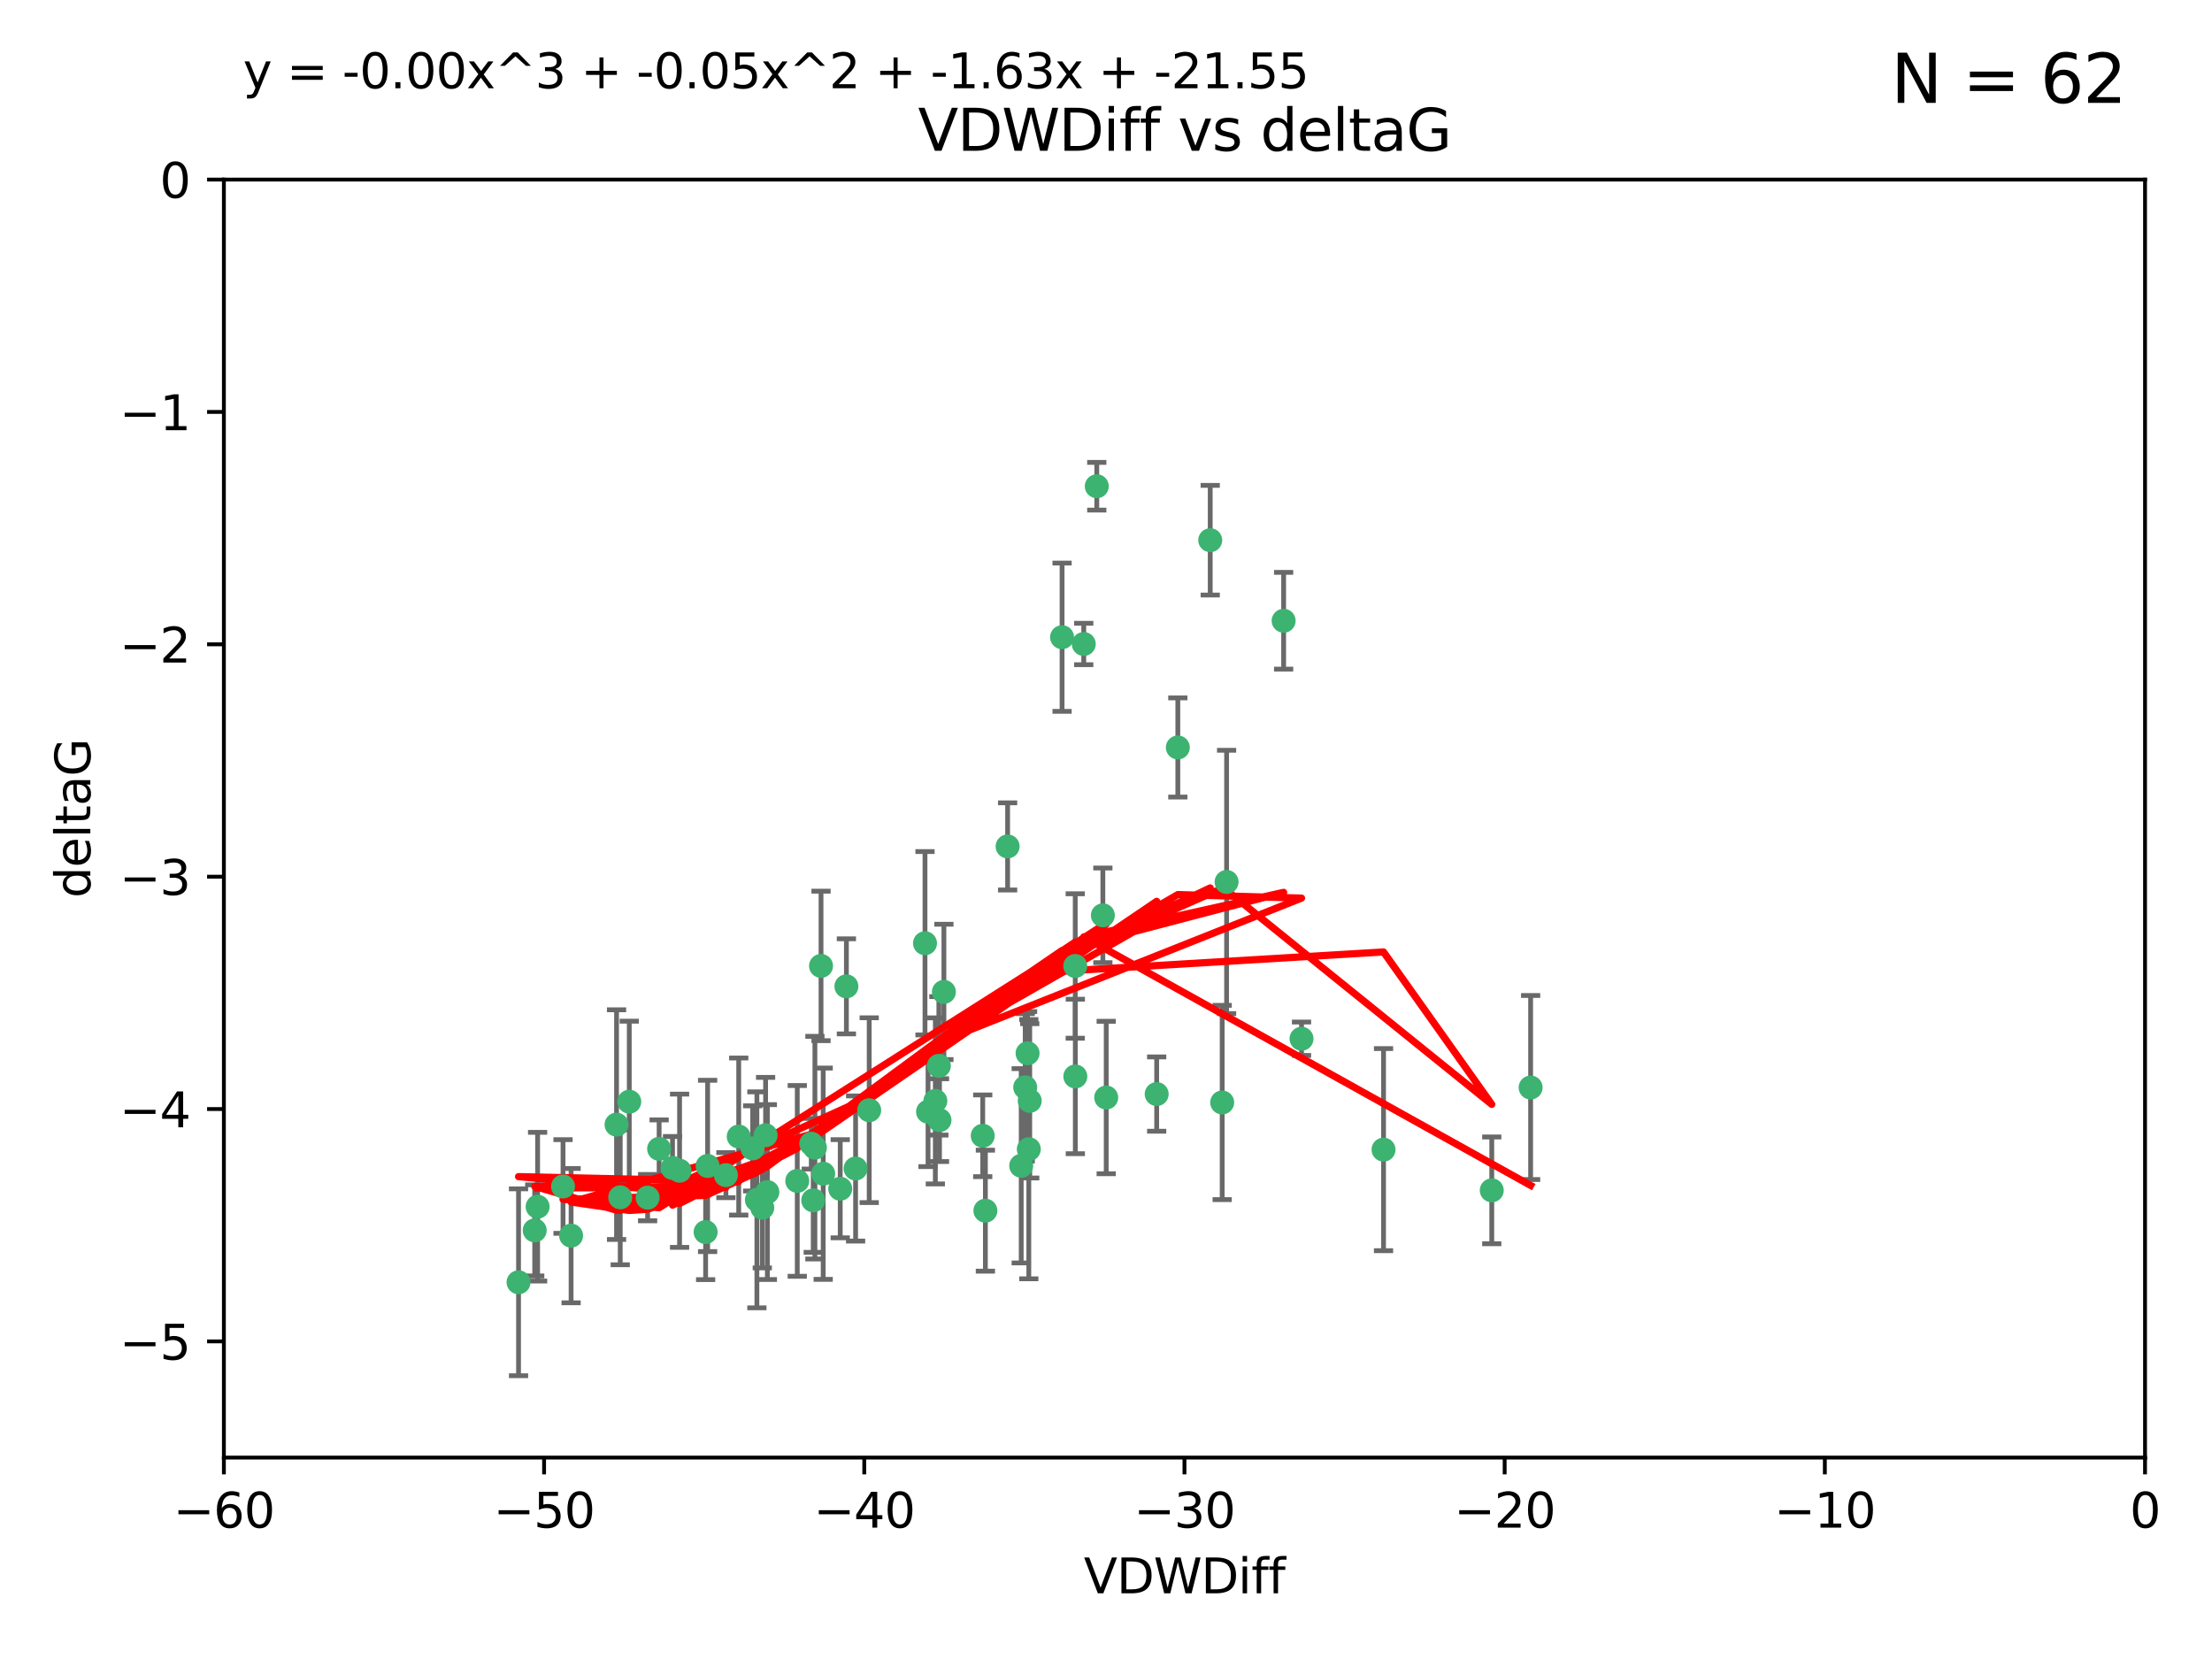 <?xml version="1.0" encoding="utf-8" standalone="no"?>
<!DOCTYPE svg PUBLIC "-//W3C//DTD SVG 1.1//EN"
  "http://www.w3.org/Graphics/SVG/1.1/DTD/svg11.dtd">
<svg xmlns:xlink="http://www.w3.org/1999/xlink" width="460.8pt" height="345.6pt" viewBox="0 0 460.8 345.6" xmlns="http://www.w3.org/2000/svg" version="1.1">
 <defs>
  <style type="text/css">*{stroke-linejoin: round; stroke-linecap: butt}</style>
 </defs>
 <g id="figure_1">
  <g id="patch_1">
   <path d="M 0 345.6 
L 460.8 345.6 
L 460.8 0 
L 0 0 
z
" style="fill: #ffffff"/>
  </g>
  <g id="axes_1">
   <g id="patch_2">
    <path d="M 46.64 303.64 
L 446.85 303.64 
L 446.85 37.411 
L 46.64 37.411 
z
" style="fill: #ffffff"/>
   </g>
   <g id="PathCollection_1">
    <defs>
     <path id="mcf3fe9d04b" d="M 0 1.118 
C 0.297 1.118 0.581 1 0.791 0.791 
C 1 0.581 1.118 0.297 1.118 0 
C 1.118 -0.297 1 -0.581 0.791 -0.791 
C 0.581 -1 0.297 -1.118 0 -1.118 
C -0.297 -1.118 -0.581 -1 -0.791 -0.791 
C -1 -0.581 -1.118 -0.297 -1.118 0 
C -1.118 0.297 -1 0.581 -0.791 0.791 
C -0.581 1 -0.297 1.118 0 1.118 
z
" style="stroke: #3cb371"/>
    </defs>
    <g clip-path="url(#p49634399c8)">
     <use xlink:href="#mcf3fe9d04b" x="111.995" y="251.376" style="fill: #3cb371; stroke: #3cb371"/>
     <use xlink:href="#mcf3fe9d04b" x="151.221" y="244.802" style="fill: #3cb371; stroke: #3cb371"/>
     <use xlink:href="#mcf3fe9d04b" x="111.391" y="256.313" style="fill: #3cb371; stroke: #3cb371"/>
     <use xlink:href="#mcf3fe9d04b" x="128.438" y="234.279" style="fill: #3cb371; stroke: #3cb371"/>
     <use xlink:href="#mcf3fe9d04b" x="153.89" y="236.761" style="fill: #3cb371; stroke: #3cb371"/>
     <use xlink:href="#mcf3fe9d04b" x="108.022" y="267.123" style="fill: #3cb371; stroke: #3cb371"/>
     <use xlink:href="#mcf3fe9d04b" x="147.41" y="242.885" style="fill: #3cb371; stroke: #3cb371"/>
     <use xlink:href="#mcf3fe9d04b" x="166.085" y="246.006" style="fill: #3cb371; stroke: #3cb371"/>
     <use xlink:href="#mcf3fe9d04b" x="129.205" y="249.42" style="fill: #3cb371; stroke: #3cb371"/>
     <use xlink:href="#mcf3fe9d04b" x="181.071" y="231.275" style="fill: #3cb371; stroke: #3cb371"/>
     <use xlink:href="#mcf3fe9d04b" x="169.007" y="238.257" style="fill: #3cb371; stroke: #3cb371"/>
     <use xlink:href="#mcf3fe9d04b" x="169.761" y="239.079" style="fill: #3cb371; stroke: #3cb371"/>
     <use xlink:href="#mcf3fe9d04b" x="140.098" y="243.297" style="fill: #3cb371; stroke: #3cb371"/>
     <use xlink:href="#mcf3fe9d04b" x="171.486" y="244.506" style="fill: #3cb371; stroke: #3cb371"/>
     <use xlink:href="#mcf3fe9d04b" x="118.968" y="257.405" style="fill: #3cb371; stroke: #3cb371"/>
     <use xlink:href="#mcf3fe9d04b" x="131.089" y="229.501" style="fill: #3cb371; stroke: #3cb371"/>
     <use xlink:href="#mcf3fe9d04b" x="134.911" y="249.489" style="fill: #3cb371; stroke: #3cb371"/>
     <use xlink:href="#mcf3fe9d04b" x="158.798" y="251.587" style="fill: #3cb371; stroke: #3cb371"/>
     <use xlink:href="#mcf3fe9d04b" x="156.79" y="239.231" style="fill: #3cb371; stroke: #3cb371"/>
     <use xlink:href="#mcf3fe9d04b" x="175.035" y="247.636" style="fill: #3cb371; stroke: #3cb371"/>
     <use xlink:href="#mcf3fe9d04b" x="141.568" y="243.883" style="fill: #3cb371; stroke: #3cb371"/>
     <use xlink:href="#mcf3fe9d04b" x="171.035" y="201.217" style="fill: #3cb371; stroke: #3cb371"/>
     <use xlink:href="#mcf3fe9d04b" x="169.413" y="250.053" style="fill: #3cb371; stroke: #3cb371"/>
     <use xlink:href="#mcf3fe9d04b" x="240.957" y="227.915" style="fill: #3cb371; stroke: #3cb371"/>
     <use xlink:href="#mcf3fe9d04b" x="157.674" y="249.947" style="fill: #3cb371; stroke: #3cb371"/>
     <use xlink:href="#mcf3fe9d04b" x="146.995" y="256.665" style="fill: #3cb371; stroke: #3cb371"/>
     <use xlink:href="#mcf3fe9d04b" x="117.288" y="247.167" style="fill: #3cb371; stroke: #3cb371"/>
     <use xlink:href="#mcf3fe9d04b" x="137.308" y="239.326" style="fill: #3cb371; stroke: #3cb371"/>
     <use xlink:href="#mcf3fe9d04b" x="214.511" y="229.326" style="fill: #3cb371; stroke: #3cb371"/>
     <use xlink:href="#mcf3fe9d04b" x="223.993" y="201.236" style="fill: #3cb371; stroke: #3cb371"/>
     <use xlink:href="#mcf3fe9d04b" x="212.736" y="242.854" style="fill: #3cb371; stroke: #3cb371"/>
     <use xlink:href="#mcf3fe9d04b" x="195.715" y="233.345" style="fill: #3cb371; stroke: #3cb371"/>
     <use xlink:href="#mcf3fe9d04b" x="178.237" y="243.424" style="fill: #3cb371; stroke: #3cb371"/>
     <use xlink:href="#mcf3fe9d04b" x="224.011" y="224.244" style="fill: #3cb371; stroke: #3cb371"/>
     <use xlink:href="#mcf3fe9d04b" x="193.329" y="231.598" style="fill: #3cb371; stroke: #3cb371"/>
     <use xlink:href="#mcf3fe9d04b" x="204.72" y="236.603" style="fill: #3cb371; stroke: #3cb371"/>
     <use xlink:href="#mcf3fe9d04b" x="245.364" y="155.71" style="fill: #3cb371; stroke: #3cb371"/>
     <use xlink:href="#mcf3fe9d04b" x="271.132" y="216.388" style="fill: #3cb371; stroke: #3cb371"/>
     <use xlink:href="#mcf3fe9d04b" x="195.583" y="222.034" style="fill: #3cb371; stroke: #3cb371"/>
     <use xlink:href="#mcf3fe9d04b" x="209.904" y="176.324" style="fill: #3cb371; stroke: #3cb371"/>
     <use xlink:href="#mcf3fe9d04b" x="196.632" y="206.631" style="fill: #3cb371; stroke: #3cb371"/>
     <use xlink:href="#mcf3fe9d04b" x="205.275" y="252.205" style="fill: #3cb371; stroke: #3cb371"/>
     <use xlink:href="#mcf3fe9d04b" x="159.855" y="248.33" style="fill: #3cb371; stroke: #3cb371"/>
     <use xlink:href="#mcf3fe9d04b" x="159.489" y="236.492" style="fill: #3cb371; stroke: #3cb371"/>
     <use xlink:href="#mcf3fe9d04b" x="230.445" y="228.634" style="fill: #3cb371; stroke: #3cb371"/>
     <use xlink:href="#mcf3fe9d04b" x="228.478" y="101.292" style="fill: #3cb371; stroke: #3cb371"/>
     <use xlink:href="#mcf3fe9d04b" x="213.569" y="226.513" style="fill: #3cb371; stroke: #3cb371"/>
     <use xlink:href="#mcf3fe9d04b" x="176.321" y="205.474" style="fill: #3cb371; stroke: #3cb371"/>
     <use xlink:href="#mcf3fe9d04b" x="229.746" y="190.68" style="fill: #3cb371; stroke: #3cb371"/>
     <use xlink:href="#mcf3fe9d04b" x="192.695" y="196.492" style="fill: #3cb371; stroke: #3cb371"/>
     <use xlink:href="#mcf3fe9d04b" x="194.849" y="229.336" style="fill: #3cb371; stroke: #3cb371"/>
     <use xlink:href="#mcf3fe9d04b" x="252.111" y="112.533" style="fill: #3cb371; stroke: #3cb371"/>
     <use xlink:href="#mcf3fe9d04b" x="214.061" y="219.415" style="fill: #3cb371; stroke: #3cb371"/>
     <use xlink:href="#mcf3fe9d04b" x="255.522" y="183.726" style="fill: #3cb371; stroke: #3cb371"/>
     <use xlink:href="#mcf3fe9d04b" x="254.602" y="229.664" style="fill: #3cb371; stroke: #3cb371"/>
     <use xlink:href="#mcf3fe9d04b" x="310.762" y="247.971" style="fill: #3cb371; stroke: #3cb371"/>
     <use xlink:href="#mcf3fe9d04b" x="288.215" y="239.49" style="fill: #3cb371; stroke: #3cb371"/>
     <use xlink:href="#mcf3fe9d04b" x="214.32" y="239.393" style="fill: #3cb371; stroke: #3cb371"/>
     <use xlink:href="#mcf3fe9d04b" x="221.248" y="132.74" style="fill: #3cb371; stroke: #3cb371"/>
     <use xlink:href="#mcf3fe9d04b" x="267.405" y="129.316" style="fill: #3cb371; stroke: #3cb371"/>
     <use xlink:href="#mcf3fe9d04b" x="225.766" y="134.155" style="fill: #3cb371; stroke: #3cb371"/>
     <use xlink:href="#mcf3fe9d04b" x="318.857" y="226.55" style="fill: #3cb371; stroke: #3cb371"/>
    </g>
   </g>
   <g id="matplotlib.axis_1">
    <g id="xtick_1">
     <g id="line2d_1">
      <defs>
       <path id="m5ac4454c4b" d="M 0 0 
L 0 3.5 
" style="stroke: #000000; stroke-width: 0.8"/>
      </defs>
      <g>
       <use xlink:href="#m5ac4454c4b" x="46.64" y="303.64" style="stroke: #000000; stroke-width: 0.8"/>
      </g>
     </g>
     <g id="text_1">
      <!-- −60 -->
      <g transform="translate(36.088 318.238)scale(0.1 -0.1)">
       <defs>
        <path id="DejaVuSans-2212" d="M 678 2272 
L 4684 2272 
L 4684 1741 
L 678 1741 
L 678 2272 
z
" transform="scale(0.016)"/>
        <path id="DejaVuSans-36" d="M 2113 2584 
Q 1688 2584 1439 2293 
Q 1191 2003 1191 1497 
Q 1191 994 1439 701 
Q 1688 409 2113 409 
Q 2538 409 2786 701 
Q 3034 994 3034 1497 
Q 3034 2003 2786 2293 
Q 2538 2584 2113 2584 
z
M 3366 4563 
L 3366 3988 
Q 3128 4100 2886 4159 
Q 2644 4219 2406 4219 
Q 1781 4219 1451 3797 
Q 1122 3375 1075 2522 
Q 1259 2794 1537 2939 
Q 1816 3084 2150 3084 
Q 2853 3084 3261 2657 
Q 3669 2231 3669 1497 
Q 3669 778 3244 343 
Q 2819 -91 2113 -91 
Q 1303 -91 875 529 
Q 447 1150 447 2328 
Q 447 3434 972 4092 
Q 1497 4750 2381 4750 
Q 2619 4750 2861 4703 
Q 3103 4656 3366 4563 
z
" transform="scale(0.016)"/>
        <path id="DejaVuSans-30" d="M 2034 4250 
Q 1547 4250 1301 3770 
Q 1056 3291 1056 2328 
Q 1056 1369 1301 889 
Q 1547 409 2034 409 
Q 2525 409 2770 889 
Q 3016 1369 3016 2328 
Q 3016 3291 2770 3770 
Q 2525 4250 2034 4250 
z
M 2034 4750 
Q 2819 4750 3233 4129 
Q 3647 3509 3647 2328 
Q 3647 1150 3233 529 
Q 2819 -91 2034 -91 
Q 1250 -91 836 529 
Q 422 1150 422 2328 
Q 422 3509 836 4129 
Q 1250 4750 2034 4750 
z
" transform="scale(0.016)"/>
       </defs>
       <use xlink:href="#DejaVuSans-2212"/>
       <use xlink:href="#DejaVuSans-36" x="83.789"/>
       <use xlink:href="#DejaVuSans-30" x="147.412"/>
      </g>
     </g>
    </g>
    <g id="xtick_2">
     <g id="line2d_2">
      <g>
       <use xlink:href="#m5ac4454c4b" x="113.342" y="303.64" style="stroke: #000000; stroke-width: 0.8"/>
      </g>
     </g>
     <g id="text_2">
      <!-- −50 -->
      <g transform="translate(102.789 318.238)scale(0.1 -0.1)">
       <defs>
        <path id="DejaVuSans-35" d="M 691 4666 
L 3169 4666 
L 3169 4134 
L 1269 4134 
L 1269 2991 
Q 1406 3038 1543 3061 
Q 1681 3084 1819 3084 
Q 2600 3084 3056 2656 
Q 3513 2228 3513 1497 
Q 3513 744 3044 326 
Q 2575 -91 1722 -91 
Q 1428 -91 1123 -41 
Q 819 9 494 109 
L 494 744 
Q 775 591 1075 516 
Q 1375 441 1709 441 
Q 2250 441 2565 725 
Q 2881 1009 2881 1497 
Q 2881 1984 2565 2268 
Q 2250 2553 1709 2553 
Q 1456 2553 1204 2497 
Q 953 2441 691 2322 
L 691 4666 
z
" transform="scale(0.016)"/>
       </defs>
       <use xlink:href="#DejaVuSans-2212"/>
       <use xlink:href="#DejaVuSans-35" x="83.789"/>
       <use xlink:href="#DejaVuSans-30" x="147.412"/>
      </g>
     </g>
    </g>
    <g id="xtick_3">
     <g id="line2d_3">
      <g>
       <use xlink:href="#m5ac4454c4b" x="180.043" y="303.64" style="stroke: #000000; stroke-width: 0.8"/>
      </g>
     </g>
     <g id="text_3">
      <!-- −40 -->
      <g transform="translate(169.491 318.238)scale(0.1 -0.1)">
       <defs>
        <path id="DejaVuSans-34" d="M 2419 4116 
L 825 1625 
L 2419 1625 
L 2419 4116 
z
M 2253 4666 
L 3047 4666 
L 3047 1625 
L 3713 1625 
L 3713 1100 
L 3047 1100 
L 3047 0 
L 2419 0 
L 2419 1100 
L 313 1100 
L 313 1709 
L 2253 4666 
z
" transform="scale(0.016)"/>
       </defs>
       <use xlink:href="#DejaVuSans-2212"/>
       <use xlink:href="#DejaVuSans-34" x="83.789"/>
       <use xlink:href="#DejaVuSans-30" x="147.412"/>
      </g>
     </g>
    </g>
    <g id="xtick_4">
     <g id="line2d_4">
      <g>
       <use xlink:href="#m5ac4454c4b" x="246.745" y="303.64" style="stroke: #000000; stroke-width: 0.8"/>
      </g>
     </g>
     <g id="text_4">
      <!-- −30 -->
      <g transform="translate(236.193 318.238)scale(0.1 -0.1)">
       <defs>
        <path id="DejaVuSans-33" d="M 2597 2516 
Q 3050 2419 3304 2112 
Q 3559 1806 3559 1356 
Q 3559 666 3084 287 
Q 2609 -91 1734 -91 
Q 1441 -91 1130 -33 
Q 819 25 488 141 
L 488 750 
Q 750 597 1062 519 
Q 1375 441 1716 441 
Q 2309 441 2620 675 
Q 2931 909 2931 1356 
Q 2931 1769 2642 2001 
Q 2353 2234 1838 2234 
L 1294 2234 
L 1294 2753 
L 1863 2753 
Q 2328 2753 2575 2939 
Q 2822 3125 2822 3475 
Q 2822 3834 2567 4026 
Q 2313 4219 1838 4219 
Q 1578 4219 1281 4162 
Q 984 4106 628 3988 
L 628 4550 
Q 988 4650 1302 4700 
Q 1616 4750 1894 4750 
Q 2613 4750 3031 4423 
Q 3450 4097 3450 3541 
Q 3450 3153 3228 2886 
Q 3006 2619 2597 2516 
z
" transform="scale(0.016)"/>
       </defs>
       <use xlink:href="#DejaVuSans-2212"/>
       <use xlink:href="#DejaVuSans-33" x="83.789"/>
       <use xlink:href="#DejaVuSans-30" x="147.412"/>
      </g>
     </g>
    </g>
    <g id="xtick_5">
     <g id="line2d_5">
      <g>
       <use xlink:href="#m5ac4454c4b" x="313.447" y="303.64" style="stroke: #000000; stroke-width: 0.8"/>
      </g>
     </g>
     <g id="text_5">
      <!-- −20 -->
      <g transform="translate(302.894 318.238)scale(0.1 -0.1)">
       <defs>
        <path id="DejaVuSans-32" d="M 1228 531 
L 3431 531 
L 3431 0 
L 469 0 
L 469 531 
Q 828 903 1448 1529 
Q 2069 2156 2228 2338 
Q 2531 2678 2651 2914 
Q 2772 3150 2772 3378 
Q 2772 3750 2511 3984 
Q 2250 4219 1831 4219 
Q 1534 4219 1204 4116 
Q 875 4013 500 3803 
L 500 4441 
Q 881 4594 1212 4672 
Q 1544 4750 1819 4750 
Q 2544 4750 2975 4387 
Q 3406 4025 3406 3419 
Q 3406 3131 3298 2873 
Q 3191 2616 2906 2266 
Q 2828 2175 2409 1742 
Q 1991 1309 1228 531 
z
" transform="scale(0.016)"/>
       </defs>
       <use xlink:href="#DejaVuSans-2212"/>
       <use xlink:href="#DejaVuSans-32" x="83.789"/>
       <use xlink:href="#DejaVuSans-30" x="147.412"/>
      </g>
     </g>
    </g>
    <g id="xtick_6">
     <g id="line2d_6">
      <g>
       <use xlink:href="#m5ac4454c4b" x="380.148" y="303.64" style="stroke: #000000; stroke-width: 0.8"/>
      </g>
     </g>
     <g id="text_6">
      <!-- −10 -->
      <g transform="translate(369.596 318.238)scale(0.1 -0.1)">
       <defs>
        <path id="DejaVuSans-31" d="M 794 531 
L 1825 531 
L 1825 4091 
L 703 3866 
L 703 4441 
L 1819 4666 
L 2450 4666 
L 2450 531 
L 3481 531 
L 3481 0 
L 794 0 
L 794 531 
z
" transform="scale(0.016)"/>
       </defs>
       <use xlink:href="#DejaVuSans-2212"/>
       <use xlink:href="#DejaVuSans-31" x="83.789"/>
       <use xlink:href="#DejaVuSans-30" x="147.412"/>
      </g>
     </g>
    </g>
    <g id="xtick_7">
     <g id="line2d_7">
      <g>
       <use xlink:href="#m5ac4454c4b" x="446.85" y="303.64" style="stroke: #000000; stroke-width: 0.8"/>
      </g>
     </g>
     <g id="text_7">
      <!-- 0 -->
      <g transform="translate(443.669 318.238)scale(0.1 -0.1)">
       <use xlink:href="#DejaVuSans-30"/>
      </g>
     </g>
    </g>
    <g id="text_8">
     <!-- VDWDiff -->
     <g transform="translate(225.772 331.917)scale(0.1 -0.1)">
      <defs>
       <path id="DejaVuSans-56" d="M 1831 0 
L 50 4666 
L 709 4666 
L 2188 738 
L 3669 4666 
L 4325 4666 
L 2547 0 
L 1831 0 
z
" transform="scale(0.016)"/>
       <path id="DejaVuSans-44" d="M 1259 4147 
L 1259 519 
L 2022 519 
Q 2988 519 3436 956 
Q 3884 1394 3884 2338 
Q 3884 3275 3436 3711 
Q 2988 4147 2022 4147 
L 1259 4147 
z
M 628 4666 
L 1925 4666 
Q 3281 4666 3915 4102 
Q 4550 3538 4550 2338 
Q 4550 1131 3912 565 
Q 3275 0 1925 0 
L 628 0 
L 628 4666 
z
" transform="scale(0.016)"/>
       <path id="DejaVuSans-57" d="M 213 4666 
L 850 4666 
L 1831 722 
L 2809 4666 
L 3519 4666 
L 4500 722 
L 5478 4666 
L 6119 4666 
L 4947 0 
L 4153 0 
L 3169 4050 
L 2175 0 
L 1381 0 
L 213 4666 
z
" transform="scale(0.016)"/>
       <path id="DejaVuSans-69" d="M 603 3500 
L 1178 3500 
L 1178 0 
L 603 0 
L 603 3500 
z
M 603 4863 
L 1178 4863 
L 1178 4134 
L 603 4134 
L 603 4863 
z
" transform="scale(0.016)"/>
       <path id="DejaVuSans-66" d="M 2375 4863 
L 2375 4384 
L 1825 4384 
Q 1516 4384 1395 4259 
Q 1275 4134 1275 3809 
L 1275 3500 
L 2222 3500 
L 2222 3053 
L 1275 3053 
L 1275 0 
L 697 0 
L 697 3053 
L 147 3053 
L 147 3500 
L 697 3500 
L 697 3744 
Q 697 4328 969 4595 
Q 1241 4863 1831 4863 
L 2375 4863 
z
" transform="scale(0.016)"/>
      </defs>
      <use xlink:href="#DejaVuSans-56"/>
      <use xlink:href="#DejaVuSans-44" x="68.408"/>
      <use xlink:href="#DejaVuSans-57" x="145.41"/>
      <use xlink:href="#DejaVuSans-44" x="244.287"/>
      <use xlink:href="#DejaVuSans-69" x="321.289"/>
      <use xlink:href="#DejaVuSans-66" x="349.072"/>
      <use xlink:href="#DejaVuSans-66" x="384.277"/>
     </g>
    </g>
   </g>
   <g id="matplotlib.axis_2">
    <g id="ytick_1">
     <g id="line2d_8">
      <defs>
       <path id="m01f6cb340a" d="M 0 0 
L -3.5 0 
" style="stroke: #000000; stroke-width: 0.8"/>
      </defs>
      <g>
       <use xlink:href="#m01f6cb340a" x="46.64" y="279.437" style="stroke: #000000; stroke-width: 0.8"/>
      </g>
     </g>
     <g id="text_9">
      <!-- −5 -->
      <g transform="translate(24.898 283.237)scale(0.1 -0.1)">
       <use xlink:href="#DejaVuSans-2212"/>
       <use xlink:href="#DejaVuSans-35" x="83.789"/>
      </g>
     </g>
    </g>
    <g id="ytick_2">
     <g id="line2d_9">
      <g>
       <use xlink:href="#m01f6cb340a" x="46.64" y="231.032" style="stroke: #000000; stroke-width: 0.8"/>
      </g>
     </g>
     <g id="text_10">
      <!-- −4 -->
      <g transform="translate(24.898 234.831)scale(0.1 -0.1)">
       <use xlink:href="#DejaVuSans-2212"/>
       <use xlink:href="#DejaVuSans-34" x="83.789"/>
      </g>
     </g>
    </g>
    <g id="ytick_3">
     <g id="line2d_10">
      <g>
       <use xlink:href="#m01f6cb340a" x="46.64" y="182.627" style="stroke: #000000; stroke-width: 0.8"/>
      </g>
     </g>
     <g id="text_11">
      <!-- −3 -->
      <g transform="translate(24.898 186.426)scale(0.1 -0.1)">
       <use xlink:href="#DejaVuSans-2212"/>
       <use xlink:href="#DejaVuSans-33" x="83.789"/>
      </g>
     </g>
    </g>
    <g id="ytick_4">
     <g id="line2d_11">
      <g>
       <use xlink:href="#m01f6cb340a" x="46.64" y="134.222" style="stroke: #000000; stroke-width: 0.8"/>
      </g>
     </g>
     <g id="text_12">
      <!-- −2 -->
      <g transform="translate(24.898 138.021)scale(0.1 -0.1)">
       <use xlink:href="#DejaVuSans-2212"/>
       <use xlink:href="#DejaVuSans-32" x="83.789"/>
      </g>
     </g>
    </g>
    <g id="ytick_5">
     <g id="line2d_12">
      <g>
       <use xlink:href="#m01f6cb340a" x="46.64" y="85.816" style="stroke: #000000; stroke-width: 0.8"/>
      </g>
     </g>
     <g id="text_13">
      <!-- −1 -->
      <g transform="translate(24.898 89.616)scale(0.1 -0.1)">
       <use xlink:href="#DejaVuSans-2212"/>
       <use xlink:href="#DejaVuSans-31" x="83.789"/>
      </g>
     </g>
    </g>
    <g id="ytick_6">
     <g id="line2d_13">
      <g>
       <use xlink:href="#m01f6cb340a" x="46.64" y="37.411" style="stroke: #000000; stroke-width: 0.8"/>
      </g>
     </g>
     <g id="text_14">
      <!-- 0 -->
      <g transform="translate(33.278 41.21)scale(0.1 -0.1)">
       <use xlink:href="#DejaVuSans-30"/>
      </g>
     </g>
    </g>
    <g id="text_15">
     <!-- deltaG -->
     <g transform="translate(18.818 187.064)rotate(-90)scale(0.1 -0.1)">
      <defs>
       <path id="DejaVuSans-64" d="M 2906 2969 
L 2906 4863 
L 3481 4863 
L 3481 0 
L 2906 0 
L 2906 525 
Q 2725 213 2448 61 
Q 2172 -91 1784 -91 
Q 1150 -91 751 415 
Q 353 922 353 1747 
Q 353 2572 751 3078 
Q 1150 3584 1784 3584 
Q 2172 3584 2448 3432 
Q 2725 3281 2906 2969 
z
M 947 1747 
Q 947 1113 1208 752 
Q 1469 391 1925 391 
Q 2381 391 2643 752 
Q 2906 1113 2906 1747 
Q 2906 2381 2643 2742 
Q 2381 3103 1925 3103 
Q 1469 3103 1208 2742 
Q 947 2381 947 1747 
z
" transform="scale(0.016)"/>
       <path id="DejaVuSans-65" d="M 3597 1894 
L 3597 1613 
L 953 1613 
Q 991 1019 1311 708 
Q 1631 397 2203 397 
Q 2534 397 2845 478 
Q 3156 559 3463 722 
L 3463 178 
Q 3153 47 2828 -22 
Q 2503 -91 2169 -91 
Q 1331 -91 842 396 
Q 353 884 353 1716 
Q 353 2575 817 3079 
Q 1281 3584 2069 3584 
Q 2775 3584 3186 3129 
Q 3597 2675 3597 1894 
z
M 3022 2063 
Q 3016 2534 2758 2815 
Q 2500 3097 2075 3097 
Q 1594 3097 1305 2825 
Q 1016 2553 972 2059 
L 3022 2063 
z
" transform="scale(0.016)"/>
       <path id="DejaVuSans-6c" d="M 603 4863 
L 1178 4863 
L 1178 0 
L 603 0 
L 603 4863 
z
" transform="scale(0.016)"/>
       <path id="DejaVuSans-74" d="M 1172 4494 
L 1172 3500 
L 2356 3500 
L 2356 3053 
L 1172 3053 
L 1172 1153 
Q 1172 725 1289 603 
Q 1406 481 1766 481 
L 2356 481 
L 2356 0 
L 1766 0 
Q 1100 0 847 248 
Q 594 497 594 1153 
L 594 3053 
L 172 3053 
L 172 3500 
L 594 3500 
L 594 4494 
L 1172 4494 
z
" transform="scale(0.016)"/>
       <path id="DejaVuSans-61" d="M 2194 1759 
Q 1497 1759 1228 1600 
Q 959 1441 959 1056 
Q 959 750 1161 570 
Q 1363 391 1709 391 
Q 2188 391 2477 730 
Q 2766 1069 2766 1631 
L 2766 1759 
L 2194 1759 
z
M 3341 1997 
L 3341 0 
L 2766 0 
L 2766 531 
Q 2569 213 2275 61 
Q 1981 -91 1556 -91 
Q 1019 -91 701 211 
Q 384 513 384 1019 
Q 384 1609 779 1909 
Q 1175 2209 1959 2209 
L 2766 2209 
L 2766 2266 
Q 2766 2663 2505 2880 
Q 2244 3097 1772 3097 
Q 1472 3097 1187 3025 
Q 903 2953 641 2809 
L 641 3341 
Q 956 3463 1253 3523 
Q 1550 3584 1831 3584 
Q 2591 3584 2966 3190 
Q 3341 2797 3341 1997 
z
" transform="scale(0.016)"/>
       <path id="DejaVuSans-47" d="M 3809 666 
L 3809 1919 
L 2778 1919 
L 2778 2438 
L 4434 2438 
L 4434 434 
Q 4069 175 3628 42 
Q 3188 -91 2688 -91 
Q 1594 -91 976 548 
Q 359 1188 359 2328 
Q 359 3472 976 4111 
Q 1594 4750 2688 4750 
Q 3144 4750 3555 4637 
Q 3966 4525 4313 4306 
L 4313 3634 
Q 3963 3931 3569 4081 
Q 3175 4231 2741 4231 
Q 1884 4231 1454 3753 
Q 1025 3275 1025 2328 
Q 1025 1384 1454 906 
Q 1884 428 2741 428 
Q 3075 428 3337 486 
Q 3600 544 3809 666 
z
" transform="scale(0.016)"/>
      </defs>
      <use xlink:href="#DejaVuSans-64"/>
      <use xlink:href="#DejaVuSans-65" x="63.477"/>
      <use xlink:href="#DejaVuSans-6c" x="125"/>
      <use xlink:href="#DejaVuSans-74" x="152.783"/>
      <use xlink:href="#DejaVuSans-61" x="191.992"/>
      <use xlink:href="#DejaVuSans-47" x="253.271"/>
     </g>
    </g>
   </g>
   <g id="LineCollection_1">
    <path d="M 111.995 266.868 
L 111.995 235.885 
" clip-path="url(#p49634399c8)" style="fill: none; stroke: #696969"/>
    <path d="M 151.221 249.5 
L 151.221 240.104 
" clip-path="url(#p49634399c8)" style="fill: none; stroke: #696969"/>
    <path d="M 111.391 265.803 
L 111.391 246.824 
" clip-path="url(#p49634399c8)" style="fill: none; stroke: #696969"/>
    <path d="M 128.438 258.2 
L 128.438 210.359 
" clip-path="url(#p49634399c8)" style="fill: none; stroke: #696969"/>
    <path d="M 153.89 253.12 
L 153.89 220.402 
" clip-path="url(#p49634399c8)" style="fill: none; stroke: #696969"/>
    <path d="M 108.022 286.59 
L 108.022 247.657 
" clip-path="url(#p49634399c8)" style="fill: none; stroke: #696969"/>
    <path d="M 147.41 260.726 
L 147.41 225.044 
" clip-path="url(#p49634399c8)" style="fill: none; stroke: #696969"/>
    <path d="M 166.085 265.875 
L 166.085 226.137 
" clip-path="url(#p49634399c8)" style="fill: none; stroke: #696969"/>
    <path d="M 129.205 263.474 
L 129.205 235.367 
" clip-path="url(#p49634399c8)" style="fill: none; stroke: #696969"/>
    <path d="M 181.071 250.525 
L 181.071 212.026 
" clip-path="url(#p49634399c8)" style="fill: none; stroke: #696969"/>
    <path d="M 169.007 243.53 
L 169.007 232.983 
" clip-path="url(#p49634399c8)" style="fill: none; stroke: #696969"/>
    <path d="M 169.761 262.268 
L 169.761 215.889 
" clip-path="url(#p49634399c8)" style="fill: none; stroke: #696969"/>
    <path d="M 140.098 249.844 
L 140.098 236.751 
" clip-path="url(#p49634399c8)" style="fill: none; stroke: #696969"/>
    <path d="M 171.486 266.515 
L 171.486 222.497 
" clip-path="url(#p49634399c8)" style="fill: none; stroke: #696969"/>
    <path d="M 118.968 271.395 
L 118.968 243.416 
" clip-path="url(#p49634399c8)" style="fill: none; stroke: #696969"/>
    <path d="M 131.089 246.274 
L 131.089 212.728 
" clip-path="url(#p49634399c8)" style="fill: none; stroke: #696969"/>
    <path d="M 134.911 254.312 
L 134.911 244.665 
" clip-path="url(#p49634399c8)" style="fill: none; stroke: #696969"/>
    <path d="M 158.798 264.121 
L 158.798 239.054 
" clip-path="url(#p49634399c8)" style="fill: none; stroke: #696969"/>
    <path d="M 156.79 248.098 
L 156.79 230.363 
" clip-path="url(#p49634399c8)" style="fill: none; stroke: #696969"/>
    <path d="M 175.035 257.858 
L 175.035 237.413 
" clip-path="url(#p49634399c8)" style="fill: none; stroke: #696969"/>
    <path d="M 141.568 259.845 
L 141.568 227.921 
" clip-path="url(#p49634399c8)" style="fill: none; stroke: #696969"/>
    <path d="M 171.035 216.787 
L 171.035 185.647 
" clip-path="url(#p49634399c8)" style="fill: none; stroke: #696969"/>
    <path d="M 169.413 260.879 
L 169.413 239.228 
" clip-path="url(#p49634399c8)" style="fill: none; stroke: #696969"/>
    <path d="M 240.957 235.653 
L 240.957 220.177 
" clip-path="url(#p49634399c8)" style="fill: none; stroke: #696969"/>
    <path d="M 157.674 272.441 
L 157.674 227.452 
" clip-path="url(#p49634399c8)" style="fill: none; stroke: #696969"/>
    <path d="M 146.995 266.566 
L 146.995 246.764 
" clip-path="url(#p49634399c8)" style="fill: none; stroke: #696969"/>
    <path d="M 117.288 256.928 
L 117.288 237.406 
" clip-path="url(#p49634399c8)" style="fill: none; stroke: #696969"/>
    <path d="M 137.308 245.353 
L 137.308 233.299 
" clip-path="url(#p49634399c8)" style="fill: none; stroke: #696969"/>
    <path d="M 214.511 245.399 
L 214.511 213.253 
" clip-path="url(#p49634399c8)" style="fill: none; stroke: #696969"/>
    <path d="M 223.993 216.283 
L 223.993 186.188 
" clip-path="url(#p49634399c8)" style="fill: none; stroke: #696969"/>
    <path d="M 212.736 263.089 
L 212.736 222.619 
" clip-path="url(#p49634399c8)" style="fill: none; stroke: #696969"/>
    <path d="M 195.715 241.966 
L 195.715 224.723 
" clip-path="url(#p49634399c8)" style="fill: none; stroke: #696969"/>
    <path d="M 178.237 258.54 
L 178.237 228.308 
" clip-path="url(#p49634399c8)" style="fill: none; stroke: #696969"/>
    <path d="M 224.011 240.338 
L 224.011 208.15 
" clip-path="url(#p49634399c8)" style="fill: none; stroke: #696969"/>
    <path d="M 193.329 243.023 
L 193.329 220.173 
" clip-path="url(#p49634399c8)" style="fill: none; stroke: #696969"/>
    <path d="M 204.72 245.112 
L 204.72 228.095 
" clip-path="url(#p49634399c8)" style="fill: none; stroke: #696969"/>
    <path d="M 245.364 166.038 
L 245.364 145.382 
" clip-path="url(#p49634399c8)" style="fill: none; stroke: #696969"/>
    <path d="M 271.132 219.865 
L 271.132 212.91 
" clip-path="url(#p49634399c8)" style="fill: none; stroke: #696969"/>
    <path d="M 195.583 236.457 
L 195.583 207.61 
" clip-path="url(#p49634399c8)" style="fill: none; stroke: #696969"/>
    <path d="M 209.904 185.402 
L 209.904 167.245 
" clip-path="url(#p49634399c8)" style="fill: none; stroke: #696969"/>
    <path d="M 196.632 220.728 
L 196.632 192.534 
" clip-path="url(#p49634399c8)" style="fill: none; stroke: #696969"/>
    <path d="M 205.275 264.805 
L 205.275 239.605 
" clip-path="url(#p49634399c8)" style="fill: none; stroke: #696969"/>
    <path d="M 159.855 266.543 
L 159.855 230.116 
" clip-path="url(#p49634399c8)" style="fill: none; stroke: #696969"/>
    <path d="M 159.489 248.544 
L 159.489 224.44 
" clip-path="url(#p49634399c8)" style="fill: none; stroke: #696969"/>
    <path d="M 230.445 244.515 
L 230.445 212.754 
" clip-path="url(#p49634399c8)" style="fill: none; stroke: #696969"/>
    <path d="M 228.478 106.257 
L 228.478 96.326 
" clip-path="url(#p49634399c8)" style="fill: none; stroke: #696969"/>
    <path d="M 213.569 241.863 
L 213.569 211.163 
" clip-path="url(#p49634399c8)" style="fill: none; stroke: #696969"/>
    <path d="M 176.321 215.375 
L 176.321 195.572 
" clip-path="url(#p49634399c8)" style="fill: none; stroke: #696969"/>
    <path d="M 229.746 200.537 
L 229.746 180.824 
" clip-path="url(#p49634399c8)" style="fill: none; stroke: #696969"/>
    <path d="M 192.695 215.585 
L 192.695 177.399 
" clip-path="url(#p49634399c8)" style="fill: none; stroke: #696969"/>
    <path d="M 194.849 246.633 
L 194.849 212.04 
" clip-path="url(#p49634399c8)" style="fill: none; stroke: #696969"/>
    <path d="M 252.111 123.954 
L 252.111 101.112 
" clip-path="url(#p49634399c8)" style="fill: none; stroke: #696969"/>
    <path d="M 214.061 228.096 
L 214.061 210.734 
" clip-path="url(#p49634399c8)" style="fill: none; stroke: #696969"/>
    <path d="M 255.522 211.154 
L 255.522 156.298 
" clip-path="url(#p49634399c8)" style="fill: none; stroke: #696969"/>
    <path d="M 254.602 249.899 
L 254.602 209.43 
" clip-path="url(#p49634399c8)" style="fill: none; stroke: #696969"/>
    <path d="M 310.762 259.092 
L 310.762 236.85 
" clip-path="url(#p49634399c8)" style="fill: none; stroke: #696969"/>
    <path d="M 288.215 260.544 
L 288.215 218.435 
" clip-path="url(#p49634399c8)" style="fill: none; stroke: #696969"/>
    <path d="M 214.32 266.395 
L 214.32 212.39 
" clip-path="url(#p49634399c8)" style="fill: none; stroke: #696969"/>
    <path d="M 221.248 148.183 
L 221.248 117.297 
" clip-path="url(#p49634399c8)" style="fill: none; stroke: #696969"/>
    <path d="M 267.405 139.391 
L 267.405 119.241 
" clip-path="url(#p49634399c8)" style="fill: none; stroke: #696969"/>
    <path d="M 225.766 138.469 
L 225.766 129.841 
" clip-path="url(#p49634399c8)" style="fill: none; stroke: #696969"/>
    <path d="M 318.857 245.718 
L 318.857 207.381 
" clip-path="url(#p49634399c8)" style="fill: none; stroke: #696969"/>
   </g>
   <g id="line2d_14">
    <defs>
     <path id="m61ecb8f3e0" d="M 2 0 
L -2 -0 
" style="stroke: #696969"/>
    </defs>
    <g clip-path="url(#p49634399c8)">
     <use xlink:href="#m61ecb8f3e0" x="111.995" y="266.868" style="fill: #696969; stroke: #696969"/>
     <use xlink:href="#m61ecb8f3e0" x="151.221" y="249.5" style="fill: #696969; stroke: #696969"/>
     <use xlink:href="#m61ecb8f3e0" x="111.391" y="265.803" style="fill: #696969; stroke: #696969"/>
     <use xlink:href="#m61ecb8f3e0" x="128.438" y="258.2" style="fill: #696969; stroke: #696969"/>
     <use xlink:href="#m61ecb8f3e0" x="153.89" y="253.12" style="fill: #696969; stroke: #696969"/>
     <use xlink:href="#m61ecb8f3e0" x="108.022" y="286.59" style="fill: #696969; stroke: #696969"/>
     <use xlink:href="#m61ecb8f3e0" x="147.41" y="260.726" style="fill: #696969; stroke: #696969"/>
     <use xlink:href="#m61ecb8f3e0" x="166.085" y="265.875" style="fill: #696969; stroke: #696969"/>
     <use xlink:href="#m61ecb8f3e0" x="129.205" y="263.474" style="fill: #696969; stroke: #696969"/>
     <use xlink:href="#m61ecb8f3e0" x="181.071" y="250.525" style="fill: #696969; stroke: #696969"/>
     <use xlink:href="#m61ecb8f3e0" x="169.007" y="243.53" style="fill: #696969; stroke: #696969"/>
     <use xlink:href="#m61ecb8f3e0" x="169.761" y="262.268" style="fill: #696969; stroke: #696969"/>
     <use xlink:href="#m61ecb8f3e0" x="140.098" y="249.844" style="fill: #696969; stroke: #696969"/>
     <use xlink:href="#m61ecb8f3e0" x="171.486" y="266.515" style="fill: #696969; stroke: #696969"/>
     <use xlink:href="#m61ecb8f3e0" x="118.968" y="271.395" style="fill: #696969; stroke: #696969"/>
     <use xlink:href="#m61ecb8f3e0" x="131.089" y="246.274" style="fill: #696969; stroke: #696969"/>
     <use xlink:href="#m61ecb8f3e0" x="134.911" y="254.312" style="fill: #696969; stroke: #696969"/>
     <use xlink:href="#m61ecb8f3e0" x="158.798" y="264.121" style="fill: #696969; stroke: #696969"/>
     <use xlink:href="#m61ecb8f3e0" x="156.79" y="248.098" style="fill: #696969; stroke: #696969"/>
     <use xlink:href="#m61ecb8f3e0" x="175.035" y="257.858" style="fill: #696969; stroke: #696969"/>
     <use xlink:href="#m61ecb8f3e0" x="141.568" y="259.845" style="fill: #696969; stroke: #696969"/>
     <use xlink:href="#m61ecb8f3e0" x="171.035" y="216.787" style="fill: #696969; stroke: #696969"/>
     <use xlink:href="#m61ecb8f3e0" x="169.413" y="260.879" style="fill: #696969; stroke: #696969"/>
     <use xlink:href="#m61ecb8f3e0" x="240.957" y="235.653" style="fill: #696969; stroke: #696969"/>
     <use xlink:href="#m61ecb8f3e0" x="157.674" y="272.441" style="fill: #696969; stroke: #696969"/>
     <use xlink:href="#m61ecb8f3e0" x="146.995" y="266.566" style="fill: #696969; stroke: #696969"/>
     <use xlink:href="#m61ecb8f3e0" x="117.288" y="256.928" style="fill: #696969; stroke: #696969"/>
     <use xlink:href="#m61ecb8f3e0" x="137.308" y="245.353" style="fill: #696969; stroke: #696969"/>
     <use xlink:href="#m61ecb8f3e0" x="214.511" y="245.399" style="fill: #696969; stroke: #696969"/>
     <use xlink:href="#m61ecb8f3e0" x="223.993" y="216.283" style="fill: #696969; stroke: #696969"/>
     <use xlink:href="#m61ecb8f3e0" x="212.736" y="263.089" style="fill: #696969; stroke: #696969"/>
     <use xlink:href="#m61ecb8f3e0" x="195.715" y="241.966" style="fill: #696969; stroke: #696969"/>
     <use xlink:href="#m61ecb8f3e0" x="178.237" y="258.54" style="fill: #696969; stroke: #696969"/>
     <use xlink:href="#m61ecb8f3e0" x="224.011" y="240.338" style="fill: #696969; stroke: #696969"/>
     <use xlink:href="#m61ecb8f3e0" x="193.329" y="243.023" style="fill: #696969; stroke: #696969"/>
     <use xlink:href="#m61ecb8f3e0" x="204.72" y="245.112" style="fill: #696969; stroke: #696969"/>
     <use xlink:href="#m61ecb8f3e0" x="245.364" y="166.038" style="fill: #696969; stroke: #696969"/>
     <use xlink:href="#m61ecb8f3e0" x="271.132" y="219.865" style="fill: #696969; stroke: #696969"/>
     <use xlink:href="#m61ecb8f3e0" x="195.583" y="236.457" style="fill: #696969; stroke: #696969"/>
     <use xlink:href="#m61ecb8f3e0" x="209.904" y="185.402" style="fill: #696969; stroke: #696969"/>
     <use xlink:href="#m61ecb8f3e0" x="196.632" y="220.728" style="fill: #696969; stroke: #696969"/>
     <use xlink:href="#m61ecb8f3e0" x="205.275" y="264.805" style="fill: #696969; stroke: #696969"/>
     <use xlink:href="#m61ecb8f3e0" x="159.855" y="266.543" style="fill: #696969; stroke: #696969"/>
     <use xlink:href="#m61ecb8f3e0" x="159.489" y="248.544" style="fill: #696969; stroke: #696969"/>
     <use xlink:href="#m61ecb8f3e0" x="230.445" y="244.515" style="fill: #696969; stroke: #696969"/>
     <use xlink:href="#m61ecb8f3e0" x="228.478" y="106.257" style="fill: #696969; stroke: #696969"/>
     <use xlink:href="#m61ecb8f3e0" x="213.569" y="241.863" style="fill: #696969; stroke: #696969"/>
     <use xlink:href="#m61ecb8f3e0" x="176.321" y="215.375" style="fill: #696969; stroke: #696969"/>
     <use xlink:href="#m61ecb8f3e0" x="229.746" y="200.537" style="fill: #696969; stroke: #696969"/>
     <use xlink:href="#m61ecb8f3e0" x="192.695" y="215.585" style="fill: #696969; stroke: #696969"/>
     <use xlink:href="#m61ecb8f3e0" x="194.849" y="246.633" style="fill: #696969; stroke: #696969"/>
     <use xlink:href="#m61ecb8f3e0" x="252.111" y="123.954" style="fill: #696969; stroke: #696969"/>
     <use xlink:href="#m61ecb8f3e0" x="214.061" y="228.096" style="fill: #696969; stroke: #696969"/>
     <use xlink:href="#m61ecb8f3e0" x="255.522" y="211.154" style="fill: #696969; stroke: #696969"/>
     <use xlink:href="#m61ecb8f3e0" x="254.602" y="249.899" style="fill: #696969; stroke: #696969"/>
     <use xlink:href="#m61ecb8f3e0" x="310.762" y="259.092" style="fill: #696969; stroke: #696969"/>
     <use xlink:href="#m61ecb8f3e0" x="288.215" y="260.544" style="fill: #696969; stroke: #696969"/>
     <use xlink:href="#m61ecb8f3e0" x="214.32" y="266.395" style="fill: #696969; stroke: #696969"/>
     <use xlink:href="#m61ecb8f3e0" x="221.248" y="148.183" style="fill: #696969; stroke: #696969"/>
     <use xlink:href="#m61ecb8f3e0" x="267.405" y="139.391" style="fill: #696969; stroke: #696969"/>
     <use xlink:href="#m61ecb8f3e0" x="225.766" y="138.469" style="fill: #696969; stroke: #696969"/>
     <use xlink:href="#m61ecb8f3e0" x="318.857" y="245.718" style="fill: #696969; stroke: #696969"/>
    </g>
   </g>
   <g id="line2d_15">
    <g clip-path="url(#p49634399c8)">
     <use xlink:href="#m61ecb8f3e0" x="111.995" y="235.885" style="fill: #696969; stroke: #696969"/>
     <use xlink:href="#m61ecb8f3e0" x="151.221" y="240.104" style="fill: #696969; stroke: #696969"/>
     <use xlink:href="#m61ecb8f3e0" x="111.391" y="246.824" style="fill: #696969; stroke: #696969"/>
     <use xlink:href="#m61ecb8f3e0" x="128.438" y="210.359" style="fill: #696969; stroke: #696969"/>
     <use xlink:href="#m61ecb8f3e0" x="153.89" y="220.402" style="fill: #696969; stroke: #696969"/>
     <use xlink:href="#m61ecb8f3e0" x="108.022" y="247.657" style="fill: #696969; stroke: #696969"/>
     <use xlink:href="#m61ecb8f3e0" x="147.41" y="225.044" style="fill: #696969; stroke: #696969"/>
     <use xlink:href="#m61ecb8f3e0" x="166.085" y="226.137" style="fill: #696969; stroke: #696969"/>
     <use xlink:href="#m61ecb8f3e0" x="129.205" y="235.367" style="fill: #696969; stroke: #696969"/>
     <use xlink:href="#m61ecb8f3e0" x="181.071" y="212.026" style="fill: #696969; stroke: #696969"/>
     <use xlink:href="#m61ecb8f3e0" x="169.007" y="232.983" style="fill: #696969; stroke: #696969"/>
     <use xlink:href="#m61ecb8f3e0" x="169.761" y="215.889" style="fill: #696969; stroke: #696969"/>
     <use xlink:href="#m61ecb8f3e0" x="140.098" y="236.751" style="fill: #696969; stroke: #696969"/>
     <use xlink:href="#m61ecb8f3e0" x="171.486" y="222.497" style="fill: #696969; stroke: #696969"/>
     <use xlink:href="#m61ecb8f3e0" x="118.968" y="243.416" style="fill: #696969; stroke: #696969"/>
     <use xlink:href="#m61ecb8f3e0" x="131.089" y="212.728" style="fill: #696969; stroke: #696969"/>
     <use xlink:href="#m61ecb8f3e0" x="134.911" y="244.665" style="fill: #696969; stroke: #696969"/>
     <use xlink:href="#m61ecb8f3e0" x="158.798" y="239.054" style="fill: #696969; stroke: #696969"/>
     <use xlink:href="#m61ecb8f3e0" x="156.79" y="230.363" style="fill: #696969; stroke: #696969"/>
     <use xlink:href="#m61ecb8f3e0" x="175.035" y="237.413" style="fill: #696969; stroke: #696969"/>
     <use xlink:href="#m61ecb8f3e0" x="141.568" y="227.921" style="fill: #696969; stroke: #696969"/>
     <use xlink:href="#m61ecb8f3e0" x="171.035" y="185.647" style="fill: #696969; stroke: #696969"/>
     <use xlink:href="#m61ecb8f3e0" x="169.413" y="239.228" style="fill: #696969; stroke: #696969"/>
     <use xlink:href="#m61ecb8f3e0" x="240.957" y="220.177" style="fill: #696969; stroke: #696969"/>
     <use xlink:href="#m61ecb8f3e0" x="157.674" y="227.452" style="fill: #696969; stroke: #696969"/>
     <use xlink:href="#m61ecb8f3e0" x="146.995" y="246.764" style="fill: #696969; stroke: #696969"/>
     <use xlink:href="#m61ecb8f3e0" x="117.288" y="237.406" style="fill: #696969; stroke: #696969"/>
     <use xlink:href="#m61ecb8f3e0" x="137.308" y="233.299" style="fill: #696969; stroke: #696969"/>
     <use xlink:href="#m61ecb8f3e0" x="214.511" y="213.253" style="fill: #696969; stroke: #696969"/>
     <use xlink:href="#m61ecb8f3e0" x="223.993" y="186.188" style="fill: #696969; stroke: #696969"/>
     <use xlink:href="#m61ecb8f3e0" x="212.736" y="222.619" style="fill: #696969; stroke: #696969"/>
     <use xlink:href="#m61ecb8f3e0" x="195.715" y="224.723" style="fill: #696969; stroke: #696969"/>
     <use xlink:href="#m61ecb8f3e0" x="178.237" y="228.308" style="fill: #696969; stroke: #696969"/>
     <use xlink:href="#m61ecb8f3e0" x="224.011" y="208.15" style="fill: #696969; stroke: #696969"/>
     <use xlink:href="#m61ecb8f3e0" x="193.329" y="220.173" style="fill: #696969; stroke: #696969"/>
     <use xlink:href="#m61ecb8f3e0" x="204.72" y="228.095" style="fill: #696969; stroke: #696969"/>
     <use xlink:href="#m61ecb8f3e0" x="245.364" y="145.382" style="fill: #696969; stroke: #696969"/>
     <use xlink:href="#m61ecb8f3e0" x="271.132" y="212.91" style="fill: #696969; stroke: #696969"/>
     <use xlink:href="#m61ecb8f3e0" x="195.583" y="207.61" style="fill: #696969; stroke: #696969"/>
     <use xlink:href="#m61ecb8f3e0" x="209.904" y="167.245" style="fill: #696969; stroke: #696969"/>
     <use xlink:href="#m61ecb8f3e0" x="196.632" y="192.534" style="fill: #696969; stroke: #696969"/>
     <use xlink:href="#m61ecb8f3e0" x="205.275" y="239.605" style="fill: #696969; stroke: #696969"/>
     <use xlink:href="#m61ecb8f3e0" x="159.855" y="230.116" style="fill: #696969; stroke: #696969"/>
     <use xlink:href="#m61ecb8f3e0" x="159.489" y="224.44" style="fill: #696969; stroke: #696969"/>
     <use xlink:href="#m61ecb8f3e0" x="230.445" y="212.754" style="fill: #696969; stroke: #696969"/>
     <use xlink:href="#m61ecb8f3e0" x="228.478" y="96.326" style="fill: #696969; stroke: #696969"/>
     <use xlink:href="#m61ecb8f3e0" x="213.569" y="211.163" style="fill: #696969; stroke: #696969"/>
     <use xlink:href="#m61ecb8f3e0" x="176.321" y="195.572" style="fill: #696969; stroke: #696969"/>
     <use xlink:href="#m61ecb8f3e0" x="229.746" y="180.824" style="fill: #696969; stroke: #696969"/>
     <use xlink:href="#m61ecb8f3e0" x="192.695" y="177.399" style="fill: #696969; stroke: #696969"/>
     <use xlink:href="#m61ecb8f3e0" x="194.849" y="212.04" style="fill: #696969; stroke: #696969"/>
     <use xlink:href="#m61ecb8f3e0" x="252.111" y="101.112" style="fill: #696969; stroke: #696969"/>
     <use xlink:href="#m61ecb8f3e0" x="214.061" y="210.734" style="fill: #696969; stroke: #696969"/>
     <use xlink:href="#m61ecb8f3e0" x="255.522" y="156.298" style="fill: #696969; stroke: #696969"/>
     <use xlink:href="#m61ecb8f3e0" x="254.602" y="209.43" style="fill: #696969; stroke: #696969"/>
     <use xlink:href="#m61ecb8f3e0" x="310.762" y="236.85" style="fill: #696969; stroke: #696969"/>
     <use xlink:href="#m61ecb8f3e0" x="288.215" y="218.435" style="fill: #696969; stroke: #696969"/>
     <use xlink:href="#m61ecb8f3e0" x="214.32" y="212.39" style="fill: #696969; stroke: #696969"/>
     <use xlink:href="#m61ecb8f3e0" x="221.248" y="117.297" style="fill: #696969; stroke: #696969"/>
     <use xlink:href="#m61ecb8f3e0" x="267.405" y="119.241" style="fill: #696969; stroke: #696969"/>
     <use xlink:href="#m61ecb8f3e0" x="225.766" y="129.841" style="fill: #696969; stroke: #696969"/>
     <use xlink:href="#m61ecb8f3e0" x="318.857" y="207.381" style="fill: #696969; stroke: #696969"/>
    </g>
   </g>
   <g id="line2d_16">
    <path d="M 111.995 247.478 
L 151.221 247.34 
L 111.391 247.151 
L 128.438 252.112 
L 153.89 246.118 
L 108.022 245.112 
L 147.41 248.876 
L 166.085 239.209 
L 129.205 252.144 
L 181.071 228.55 
L 169.007 237.284 
L 169.761 236.773 
L 140.098 251.055 
L 171.486 235.583 
L 118.968 250.41 
L 131.089 252.159 
L 134.911 251.92 
L 158.798 243.58 
L 156.79 244.661 
L 175.035 233.056 
L 141.568 250.703 
L 171.035 235.897 
L 169.413 237.009 
L 240.957 187.763 
L 157.674 244.193 
L 146.995 249.027 
L 117.288 249.841 
L 137.308 251.595 
L 214.511 202.6 
L 223.993 196.248 
L 212.736 203.88 
L 195.715 217.018 
L 178.237 230.694 
L 224.011 196.237 
L 193.329 218.92 
L 204.72 209.919 
L 245.364 186.354 
L 271.132 187.092 
L 195.583 217.122 
L 209.904 205.97 
L 196.632 216.287 
L 205.275 209.49 
L 159.855 242.988 
L 159.489 243.195 
L 230.445 192.515 
L 228.478 193.594 
L 213.569 203.276 
L 176.321 232.116 
L 229.746 192.892 
L 192.695 219.425 
L 194.849 217.708 
L 252.111 184.971 
L 214.061 202.922 
L 255.522 184.662 
L 254.602 184.718 
L 310.762 230.06 
L 288.215 198.312 
L 214.32 202.737 
L 221.248 197.993 
L 267.405 185.894 
L 225.766 195.169 
L 318.857 246.941 
" clip-path="url(#p49634399c8)" style="fill: none; stroke: #ff0000; stroke-width: 1.5; stroke-linecap: square"/>
   </g>
   <g id="line2d_17">
    <defs>
     <path id="ma27e655136" d="M 0 2 
C 0.53 2 1.039 1.789 1.414 1.414 
C 1.789 1.039 2 0.53 2 0 
C 2 -0.53 1.789 -1.039 1.414 -1.414 
C 1.039 -1.789 0.53 -2 0 -2 
C -0.53 -2 -1.039 -1.789 -1.414 -1.414 
C -1.789 -1.039 -2 -0.53 -2 0 
C -2 0.53 -1.789 1.039 -1.414 1.414 
C -1.039 1.789 -0.53 2 0 2 
z
" style="stroke: #3cb371"/>
    </defs>
    <g clip-path="url(#p49634399c8)">
     <use xlink:href="#ma27e655136" x="111.995" y="251.376" style="fill: #3cb371; stroke: #3cb371"/>
     <use xlink:href="#ma27e655136" x="151.221" y="244.802" style="fill: #3cb371; stroke: #3cb371"/>
     <use xlink:href="#ma27e655136" x="111.391" y="256.313" style="fill: #3cb371; stroke: #3cb371"/>
     <use xlink:href="#ma27e655136" x="128.438" y="234.279" style="fill: #3cb371; stroke: #3cb371"/>
     <use xlink:href="#ma27e655136" x="153.89" y="236.761" style="fill: #3cb371; stroke: #3cb371"/>
     <use xlink:href="#ma27e655136" x="108.022" y="267.123" style="fill: #3cb371; stroke: #3cb371"/>
     <use xlink:href="#ma27e655136" x="147.41" y="242.885" style="fill: #3cb371; stroke: #3cb371"/>
     <use xlink:href="#ma27e655136" x="166.085" y="246.006" style="fill: #3cb371; stroke: #3cb371"/>
     <use xlink:href="#ma27e655136" x="129.205" y="249.42" style="fill: #3cb371; stroke: #3cb371"/>
     <use xlink:href="#ma27e655136" x="181.071" y="231.275" style="fill: #3cb371; stroke: #3cb371"/>
     <use xlink:href="#ma27e655136" x="169.007" y="238.257" style="fill: #3cb371; stroke: #3cb371"/>
     <use xlink:href="#ma27e655136" x="169.761" y="239.079" style="fill: #3cb371; stroke: #3cb371"/>
     <use xlink:href="#ma27e655136" x="140.098" y="243.297" style="fill: #3cb371; stroke: #3cb371"/>
     <use xlink:href="#ma27e655136" x="171.486" y="244.506" style="fill: #3cb371; stroke: #3cb371"/>
     <use xlink:href="#ma27e655136" x="118.968" y="257.405" style="fill: #3cb371; stroke: #3cb371"/>
     <use xlink:href="#ma27e655136" x="131.089" y="229.501" style="fill: #3cb371; stroke: #3cb371"/>
     <use xlink:href="#ma27e655136" x="134.911" y="249.489" style="fill: #3cb371; stroke: #3cb371"/>
     <use xlink:href="#ma27e655136" x="158.798" y="251.587" style="fill: #3cb371; stroke: #3cb371"/>
     <use xlink:href="#ma27e655136" x="156.79" y="239.231" style="fill: #3cb371; stroke: #3cb371"/>
     <use xlink:href="#ma27e655136" x="175.035" y="247.636" style="fill: #3cb371; stroke: #3cb371"/>
     <use xlink:href="#ma27e655136" x="141.568" y="243.883" style="fill: #3cb371; stroke: #3cb371"/>
     <use xlink:href="#ma27e655136" x="171.035" y="201.217" style="fill: #3cb371; stroke: #3cb371"/>
     <use xlink:href="#ma27e655136" x="169.413" y="250.053" style="fill: #3cb371; stroke: #3cb371"/>
     <use xlink:href="#ma27e655136" x="240.957" y="227.915" style="fill: #3cb371; stroke: #3cb371"/>
     <use xlink:href="#ma27e655136" x="157.674" y="249.947" style="fill: #3cb371; stroke: #3cb371"/>
     <use xlink:href="#ma27e655136" x="146.995" y="256.665" style="fill: #3cb371; stroke: #3cb371"/>
     <use xlink:href="#ma27e655136" x="117.288" y="247.167" style="fill: #3cb371; stroke: #3cb371"/>
     <use xlink:href="#ma27e655136" x="137.308" y="239.326" style="fill: #3cb371; stroke: #3cb371"/>
     <use xlink:href="#ma27e655136" x="214.511" y="229.326" style="fill: #3cb371; stroke: #3cb371"/>
     <use xlink:href="#ma27e655136" x="223.993" y="201.236" style="fill: #3cb371; stroke: #3cb371"/>
     <use xlink:href="#ma27e655136" x="212.736" y="242.854" style="fill: #3cb371; stroke: #3cb371"/>
     <use xlink:href="#ma27e655136" x="195.715" y="233.345" style="fill: #3cb371; stroke: #3cb371"/>
     <use xlink:href="#ma27e655136" x="178.237" y="243.424" style="fill: #3cb371; stroke: #3cb371"/>
     <use xlink:href="#ma27e655136" x="224.011" y="224.244" style="fill: #3cb371; stroke: #3cb371"/>
     <use xlink:href="#ma27e655136" x="193.329" y="231.598" style="fill: #3cb371; stroke: #3cb371"/>
     <use xlink:href="#ma27e655136" x="204.72" y="236.603" style="fill: #3cb371; stroke: #3cb371"/>
     <use xlink:href="#ma27e655136" x="245.364" y="155.71" style="fill: #3cb371; stroke: #3cb371"/>
     <use xlink:href="#ma27e655136" x="271.132" y="216.388" style="fill: #3cb371; stroke: #3cb371"/>
     <use xlink:href="#ma27e655136" x="195.583" y="222.034" style="fill: #3cb371; stroke: #3cb371"/>
     <use xlink:href="#ma27e655136" x="209.904" y="176.324" style="fill: #3cb371; stroke: #3cb371"/>
     <use xlink:href="#ma27e655136" x="196.632" y="206.631" style="fill: #3cb371; stroke: #3cb371"/>
     <use xlink:href="#ma27e655136" x="205.275" y="252.205" style="fill: #3cb371; stroke: #3cb371"/>
     <use xlink:href="#ma27e655136" x="159.855" y="248.33" style="fill: #3cb371; stroke: #3cb371"/>
     <use xlink:href="#ma27e655136" x="159.489" y="236.492" style="fill: #3cb371; stroke: #3cb371"/>
     <use xlink:href="#ma27e655136" x="230.445" y="228.634" style="fill: #3cb371; stroke: #3cb371"/>
     <use xlink:href="#ma27e655136" x="228.478" y="101.292" style="fill: #3cb371; stroke: #3cb371"/>
     <use xlink:href="#ma27e655136" x="213.569" y="226.513" style="fill: #3cb371; stroke: #3cb371"/>
     <use xlink:href="#ma27e655136" x="176.321" y="205.474" style="fill: #3cb371; stroke: #3cb371"/>
     <use xlink:href="#ma27e655136" x="229.746" y="190.68" style="fill: #3cb371; stroke: #3cb371"/>
     <use xlink:href="#ma27e655136" x="192.695" y="196.492" style="fill: #3cb371; stroke: #3cb371"/>
     <use xlink:href="#ma27e655136" x="194.849" y="229.336" style="fill: #3cb371; stroke: #3cb371"/>
     <use xlink:href="#ma27e655136" x="252.111" y="112.533" style="fill: #3cb371; stroke: #3cb371"/>
     <use xlink:href="#ma27e655136" x="214.061" y="219.415" style="fill: #3cb371; stroke: #3cb371"/>
     <use xlink:href="#ma27e655136" x="255.522" y="183.726" style="fill: #3cb371; stroke: #3cb371"/>
     <use xlink:href="#ma27e655136" x="254.602" y="229.664" style="fill: #3cb371; stroke: #3cb371"/>
     <use xlink:href="#ma27e655136" x="310.762" y="247.971" style="fill: #3cb371; stroke: #3cb371"/>
     <use xlink:href="#ma27e655136" x="288.215" y="239.49" style="fill: #3cb371; stroke: #3cb371"/>
     <use xlink:href="#ma27e655136" x="214.32" y="239.393" style="fill: #3cb371; stroke: #3cb371"/>
     <use xlink:href="#ma27e655136" x="221.248" y="132.74" style="fill: #3cb371; stroke: #3cb371"/>
     <use xlink:href="#ma27e655136" x="267.405" y="129.316" style="fill: #3cb371; stroke: #3cb371"/>
     <use xlink:href="#ma27e655136" x="225.766" y="134.155" style="fill: #3cb371; stroke: #3cb371"/>
     <use xlink:href="#ma27e655136" x="318.857" y="226.55" style="fill: #3cb371; stroke: #3cb371"/>
    </g>
   </g>
   <g id="patch_3">
    <path d="M 46.64 303.64 
L 46.64 37.411 
" style="fill: none; stroke: #000000; stroke-width: 0.8; stroke-linejoin: miter; stroke-linecap: square"/>
   </g>
   <g id="patch_4">
    <path d="M 446.85 303.64 
L 446.85 37.411 
" style="fill: none; stroke: #000000; stroke-width: 0.8; stroke-linejoin: miter; stroke-linecap: square"/>
   </g>
   <g id="patch_5">
    <path d="M 46.64 303.64 
L 446.85 303.64 
" style="fill: none; stroke: #000000; stroke-width: 0.8; stroke-linejoin: miter; stroke-linecap: square"/>
   </g>
   <g id="patch_6">
    <path d="M 46.64 37.411 
L 446.85 37.411 
" style="fill: none; stroke: #000000; stroke-width: 0.8; stroke-linejoin: miter; stroke-linecap: square"/>
   </g>
   <g id="text_16">
    <!-- N = 62 -->
    <g transform="translate(393.929 21.426)scale(0.14 -0.14)">
     <defs>
      <path id="DejaVuSans-4e" d="M 628 4666 
L 1478 4666 
L 3547 763 
L 3547 4666 
L 4159 4666 
L 4159 0 
L 3309 0 
L 1241 3903 
L 1241 0 
L 628 0 
L 628 4666 
z
" transform="scale(0.016)"/>
      <path id="DejaVuSans-20" transform="scale(0.016)"/>
      <path id="DejaVuSans-3d" d="M 678 2906 
L 4684 2906 
L 4684 2381 
L 678 2381 
L 678 2906 
z
M 678 1631 
L 4684 1631 
L 4684 1100 
L 678 1100 
L 678 1631 
z
" transform="scale(0.016)"/>
     </defs>
     <use xlink:href="#DejaVuSans-4e"/>
     <use xlink:href="#DejaVuSans-20" x="74.805"/>
     <use xlink:href="#DejaVuSans-3d" x="106.592"/>
     <use xlink:href="#DejaVuSans-20" x="190.381"/>
     <use xlink:href="#DejaVuSans-36" x="222.168"/>
     <use xlink:href="#DejaVuSans-32" x="285.791"/>
    </g>
   </g>
   <g id="text_17">
    <!-- y = -0.00x^3 + -0.05x^2 + -1.63x + -21.55 -->
    <g transform="translate(50.642 18.387)scale(0.1 -0.1)">
     <defs>
      <path id="DejaVuSans-79" d="M 2059 -325 
Q 1816 -950 1584 -1140 
Q 1353 -1331 966 -1331 
L 506 -1331 
L 506 -850 
L 844 -850 
Q 1081 -850 1212 -737 
Q 1344 -625 1503 -206 
L 1606 56 
L 191 3500 
L 800 3500 
L 1894 763 
L 2988 3500 
L 3597 3500 
L 2059 -325 
z
" transform="scale(0.016)"/>
      <path id="DejaVuSans-2d" d="M 313 2009 
L 1997 2009 
L 1997 1497 
L 313 1497 
L 313 2009 
z
" transform="scale(0.016)"/>
      <path id="DejaVuSans-2e" d="M 684 794 
L 1344 794 
L 1344 0 
L 684 0 
L 684 794 
z
" transform="scale(0.016)"/>
      <path id="DejaVuSans-78" d="M 3513 3500 
L 2247 1797 
L 3578 0 
L 2900 0 
L 1881 1375 
L 863 0 
L 184 0 
L 1544 1831 
L 300 3500 
L 978 3500 
L 1906 2253 
L 2834 3500 
L 3513 3500 
z
" transform="scale(0.016)"/>
      <path id="DejaVuSans-5e" d="M 2988 4666 
L 4684 2925 
L 4056 2925 
L 2681 4159 
L 1306 2925 
L 678 2925 
L 2375 4666 
L 2988 4666 
z
" transform="scale(0.016)"/>
      <path id="DejaVuSans-2b" d="M 2944 4013 
L 2944 2272 
L 4684 2272 
L 4684 1741 
L 2944 1741 
L 2944 0 
L 2419 0 
L 2419 1741 
L 678 1741 
L 678 2272 
L 2419 2272 
L 2419 4013 
L 2944 4013 
z
" transform="scale(0.016)"/>
     </defs>
     <use xlink:href="#DejaVuSans-79"/>
     <use xlink:href="#DejaVuSans-20" x="59.18"/>
     <use xlink:href="#DejaVuSans-3d" x="90.967"/>
     <use xlink:href="#DejaVuSans-20" x="174.756"/>
     <use xlink:href="#DejaVuSans-2d" x="206.543"/>
     <use xlink:href="#DejaVuSans-30" x="242.627"/>
     <use xlink:href="#DejaVuSans-2e" x="306.25"/>
     <use xlink:href="#DejaVuSans-30" x="338.037"/>
     <use xlink:href="#DejaVuSans-30" x="401.66"/>
     <use xlink:href="#DejaVuSans-78" x="465.283"/>
     <use xlink:href="#DejaVuSans-5e" x="524.463"/>
     <use xlink:href="#DejaVuSans-33" x="608.252"/>
     <use xlink:href="#DejaVuSans-20" x="671.875"/>
     <use xlink:href="#DejaVuSans-2b" x="703.662"/>
     <use xlink:href="#DejaVuSans-20" x="787.451"/>
     <use xlink:href="#DejaVuSans-2d" x="819.238"/>
     <use xlink:href="#DejaVuSans-30" x="855.322"/>
     <use xlink:href="#DejaVuSans-2e" x="918.945"/>
     <use xlink:href="#DejaVuSans-30" x="950.732"/>
     <use xlink:href="#DejaVuSans-35" x="1014.355"/>
     <use xlink:href="#DejaVuSans-78" x="1077.979"/>
     <use xlink:href="#DejaVuSans-5e" x="1137.158"/>
     <use xlink:href="#DejaVuSans-32" x="1220.947"/>
     <use xlink:href="#DejaVuSans-20" x="1284.57"/>
     <use xlink:href="#DejaVuSans-2b" x="1316.357"/>
     <use xlink:href="#DejaVuSans-20" x="1400.146"/>
     <use xlink:href="#DejaVuSans-2d" x="1431.934"/>
     <use xlink:href="#DejaVuSans-31" x="1468.018"/>
     <use xlink:href="#DejaVuSans-2e" x="1531.641"/>
     <use xlink:href="#DejaVuSans-36" x="1563.428"/>
     <use xlink:href="#DejaVuSans-33" x="1627.051"/>
     <use xlink:href="#DejaVuSans-78" x="1690.674"/>
     <use xlink:href="#DejaVuSans-20" x="1749.854"/>
     <use xlink:href="#DejaVuSans-2b" x="1781.641"/>
     <use xlink:href="#DejaVuSans-20" x="1865.43"/>
     <use xlink:href="#DejaVuSans-2d" x="1897.217"/>
     <use xlink:href="#DejaVuSans-32" x="1933.301"/>
     <use xlink:href="#DejaVuSans-31" x="1996.924"/>
     <use xlink:href="#DejaVuSans-2e" x="2060.547"/>
     <use xlink:href="#DejaVuSans-35" x="2092.334"/>
     <use xlink:href="#DejaVuSans-35" x="2155.957"/>
    </g>
   </g>
   <g id="text_18">
    <!-- VDWDiff vs deltaG -->
    <g transform="translate(191.24 31.411)scale(0.12 -0.12)">
     <defs>
      <path id="DejaVuSans-76" d="M 191 3500 
L 800 3500 
L 1894 563 
L 2988 3500 
L 3597 3500 
L 2284 0 
L 1503 0 
L 191 3500 
z
" transform="scale(0.016)"/>
      <path id="DejaVuSans-73" d="M 2834 3397 
L 2834 2853 
Q 2591 2978 2328 3040 
Q 2066 3103 1784 3103 
Q 1356 3103 1142 2972 
Q 928 2841 928 2578 
Q 928 2378 1081 2264 
Q 1234 2150 1697 2047 
L 1894 2003 
Q 2506 1872 2764 1633 
Q 3022 1394 3022 966 
Q 3022 478 2636 193 
Q 2250 -91 1575 -91 
Q 1294 -91 989 -36 
Q 684 19 347 128 
L 347 722 
Q 666 556 975 473 
Q 1284 391 1588 391 
Q 1994 391 2212 530 
Q 2431 669 2431 922 
Q 2431 1156 2273 1281 
Q 2116 1406 1581 1522 
L 1381 1569 
Q 847 1681 609 1914 
Q 372 2147 372 2553 
Q 372 3047 722 3315 
Q 1072 3584 1716 3584 
Q 2034 3584 2315 3537 
Q 2597 3491 2834 3397 
z
" transform="scale(0.016)"/>
     </defs>
     <use xlink:href="#DejaVuSans-56"/>
     <use xlink:href="#DejaVuSans-44" x="68.408"/>
     <use xlink:href="#DejaVuSans-57" x="145.41"/>
     <use xlink:href="#DejaVuSans-44" x="244.287"/>
     <use xlink:href="#DejaVuSans-69" x="321.289"/>
     <use xlink:href="#DejaVuSans-66" x="349.072"/>
     <use xlink:href="#DejaVuSans-66" x="384.277"/>
     <use xlink:href="#DejaVuSans-20" x="419.482"/>
     <use xlink:href="#DejaVuSans-76" x="451.27"/>
     <use xlink:href="#DejaVuSans-73" x="510.449"/>
     <use xlink:href="#DejaVuSans-20" x="562.549"/>
     <use xlink:href="#DejaVuSans-64" x="594.336"/>
     <use xlink:href="#DejaVuSans-65" x="657.812"/>
     <use xlink:href="#DejaVuSans-6c" x="719.336"/>
     <use xlink:href="#DejaVuSans-74" x="747.119"/>
     <use xlink:href="#DejaVuSans-61" x="786.328"/>
     <use xlink:href="#DejaVuSans-47" x="847.607"/>
    </g>
   </g>
  </g>
 </g>
 <defs>
  <clipPath id="p49634399c8">
   <rect x="46.64" y="37.411" width="400.21" height="266.229"/>
  </clipPath>
 </defs>
</svg>
